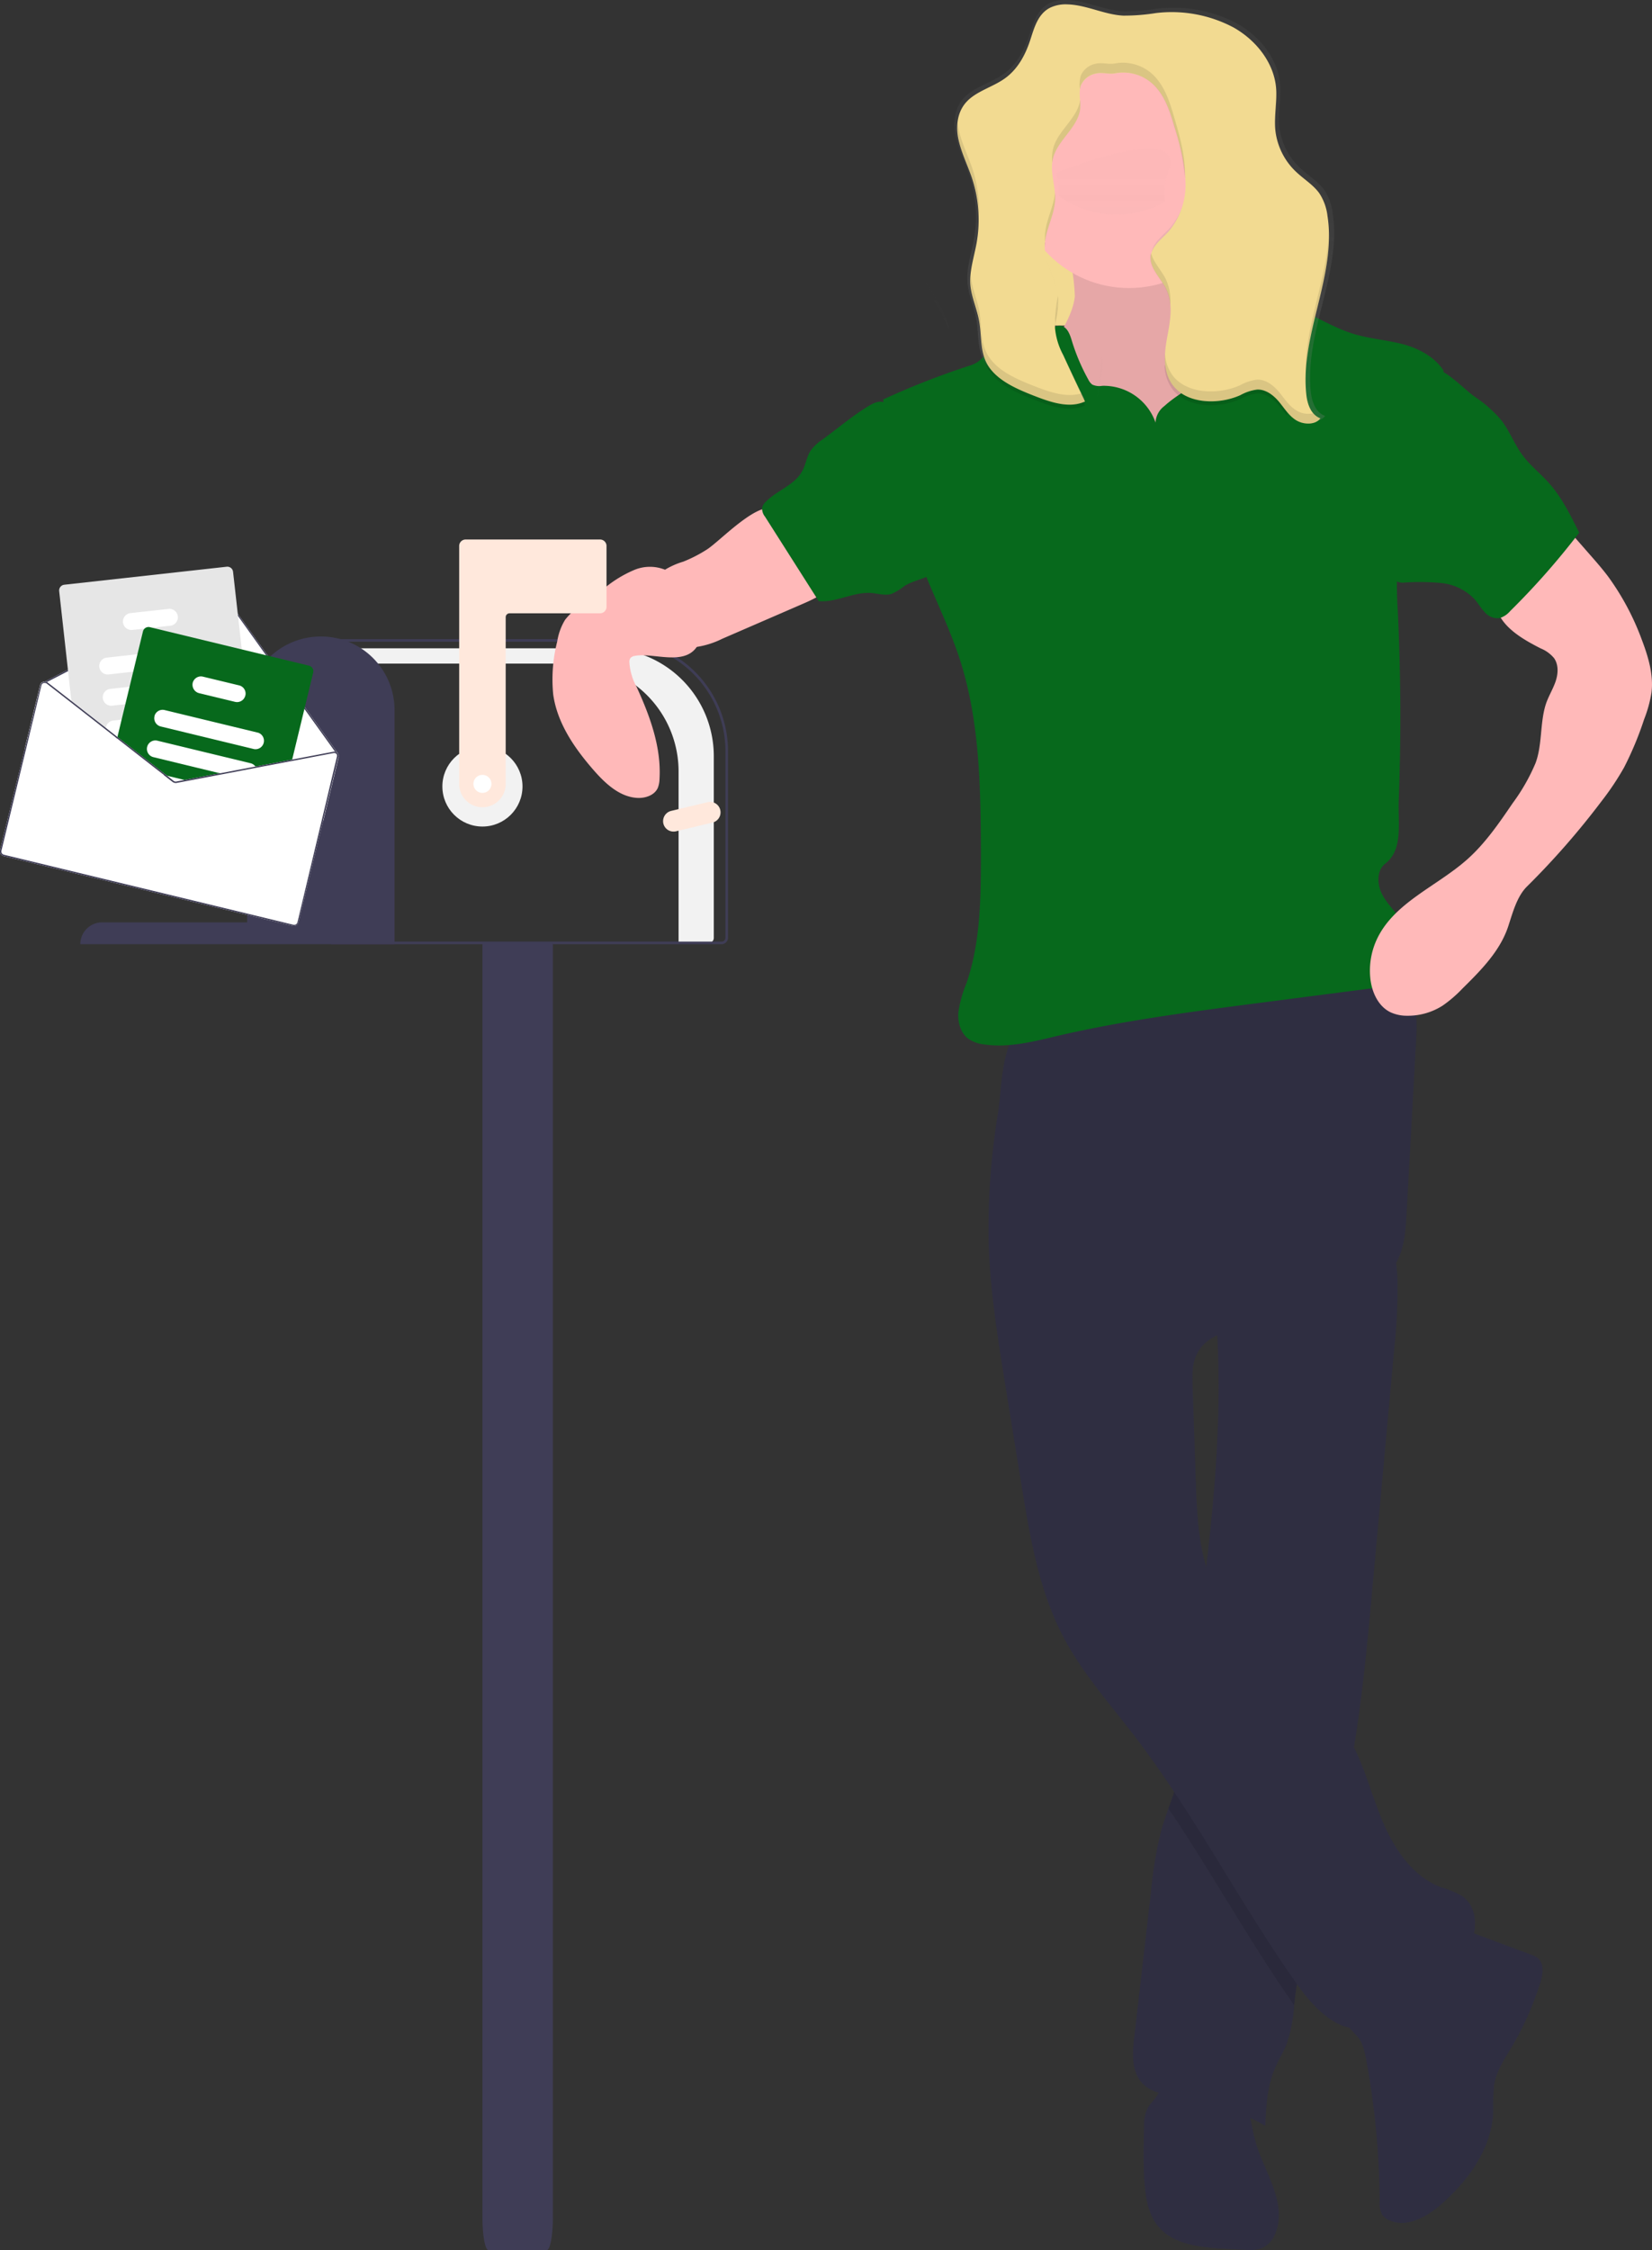 <svg id="aaafdec0-95c8-49a3-a8f8-64216c6da511" xmlns="http://www.w3.org/2000/svg" xmlns:xlink="http://www.w3.org/1999/xlink" viewBox="0 0 378.52 515.42"><rect x="0" y="0" width="378.52" height="515.42" fill="#333333" stroke="none"/><defs><style>.cls-1{fill:none;stroke:#3f3d56;stroke-miterlimit:10;}.cls-2,.cls-3{fill:#f2da91;}.cls-10,.cls-13,.cls-3,.cls-5{opacity:0.1;}.cls-13,.cls-3,.cls-5{isolation:isolate;}.cls-4{fill:#ffb9b9;}.cls-6{fill:#2f2e41;}.cls-7{fill:#07691c;}.cls-8{fill:#f2f2f2;}.cls-9{fill:#3f3d56;}.cls-11{fill:url(#linear-gradient);}.cls-12{fill:url(#linear-gradient-2);}.cls-13{fill:url(#linear-gradient-3);}.cls-14{fill:url(#linear-gradient-4);}.cls-15{fill:url(#linear-gradient-5);}.cls-16{fill:url(#linear-gradient-6);}.cls-17{fill:url(#linear-gradient-7);}.cls-18{fill:url(#linear-gradient-8);}.cls-19{fill:url(#linear-gradient-9);}.cls-20{fill:url(#linear-gradient-10);}.cls-21{fill:url(#linear-gradient-11);}.cls-22{fill:url(#linear-gradient-12);}.cls-23{fill:url(#linear-gradient-13);}.cls-24{fill:url(#linear-gradient-14);}.cls-25{fill:url(#linear-gradient-15);}.cls-26{fill:url(#linear-gradient-16);}.cls-27{fill:url(#linear-gradient-17);}.cls-28{fill:#ffe8dc;}.cls-29{fill:#fff;}.cls-30{fill:#e6e6e6;}</style><linearGradient id="linear-gradient" x1="276.27" y1="333.98" x2="276.27" y2="349.08" gradientTransform="matrix(1, 0, 0, -1, -21.14, 383.12)" gradientUnits="userSpaceOnUse"><stop offset="0" stop-color="gray" stop-opacity="0.25"/><stop offset="0.54" stop-color="gray" stop-opacity="0.12"/><stop offset="1" stop-color="gray" stop-opacity="0.1"/></linearGradient><linearGradient id="linear-gradient-2" x1="244.92" y1="311.13" x2="244.92" y2="322.86" xlink:href="#linear-gradient"/><linearGradient id="linear-gradient-3" x1="235.76" y1="307.64" x2="235.76" y2="319.01" xlink:href="#linear-gradient"/><linearGradient id="linear-gradient-4" x1="256.21" y1="290.09" x2="256.21" y2="328.74" xlink:href="#linear-gradient"/><linearGradient id="linear-gradient-5" x1="305.39" y1="288.5" x2="305.39" y2="329.79" xlink:href="#linear-gradient"/><linearGradient id="linear-gradient-6" x1="283.29" y1="286.63" x2="283.29" y2="383.12" xlink:href="#linear-gradient"/><linearGradient id="linear-gradient-7" x1="314.29" y1="357.13" x2="314.29" y2="363.35" xlink:href="#linear-gradient"/><linearGradient id="linear-gradient-8" x1="265.16" y1="346.7" x2="265.16" y2="361.21" xlink:href="#linear-gradient"/><linearGradient id="linear-gradient-9" x1="242.24" y1="334.67" x2="242.24" y2="355.81" xlink:href="#linear-gradient"/><linearGradient id="linear-gradient-10" x1="262.93" y1="309.97" x2="262.93" y2="316.1" xlink:href="#linear-gradient"/><linearGradient id="linear-gradient-11" x1="261.37" y1="328.54" x2="261.37" y2="339.79" xlink:href="#linear-gradient"/><linearGradient id="linear-gradient-12" x1="306.46" y1="286.65" x2="306.46" y2="302.86" xlink:href="#linear-gradient"/><linearGradient id="linear-gradient-13" x1="324.02" y1="297.79" x2="324.02" y2="330.91" xlink:href="#linear-gradient"/><linearGradient id="linear-gradient-14" x1="287.26" y1="313.92" x2="287.26" y2="325.92" xlink:href="#linear-gradient"/><linearGradient id="linear-gradient-15" x1="256.21" y1="290.98" x2="256.21" y2="320.63" xlink:href="#linear-gradient"/><linearGradient id="linear-gradient-16" x1="280.69" y1="343.13" x2="280.69" y2="369.72" xlink:href="#linear-gradient"/><linearGradient id="linear-gradient-17" x1="273.19" y1="292.1" x2="273.19" y2="301.2" xlink:href="#linear-gradient"/></defs><path class="cls-1" d="M170.08,219.53" transform="translate(0 0)"/><rect class="cls-2" x="235.07" y="39.84" width="51.08" height="34.73"/><rect class="cls-3" x="233.79" y="40.6" width="51.08" height="34.73"/><path class="cls-4" d="M246.28,67.89c-.6,5.36-4.69,9.67-6.2,14.84-2.28,7.78,1.66,16.14,7,22.2a49.14,49.14,0,0,0,34.23,16.25,14.65,14.65,0,0,0,5.66-.61,12.28,12.28,0,0,0,4.31-2.95c4.05-4.07,6.23-9.72,7.1-15.4s.53-11.47.19-17.21a9.53,9.53,0,0,0-.64-3.47,8.75,8.75,0,0,0-2.23-2.75,52.1,52.1,0,0,0-9.59-7,11,11,0,0,1-4-3.07,10.09,10.09,0,0,1-1.24-3.68l-1.06-5.4a10.58,10.58,0,0,0-1.56-4.38c-1.87-2.52-5.45-2.87-8.59-3l-11.5-.45c-3.58-.14-8.3-1.17-11.79-.47-3.26.66-2.18,3.67-1.59,6.4A46.73,46.73,0,0,1,246.28,67.89Z" transform="translate(0 0)"/><path class="cls-5" d="M246.28,67.89c-.6,5.36-4.69,9.67-6.2,14.84-2.28,7.78,1.66,16.14,7,22.2a49.14,49.14,0,0,0,34.23,16.25,14.65,14.65,0,0,0,5.66-.61,12.28,12.28,0,0,0,4.31-2.95c4.05-4.07,6.23-9.72,7.1-15.4s.53-11.47.19-17.21a9.53,9.53,0,0,0-.64-3.47,8.75,8.75,0,0,0-2.23-2.75,52.1,52.1,0,0,0-9.59-7,11,11,0,0,1-4-3.07,10.09,10.09,0,0,1-1.24-3.68l-1.06-5.4a10.58,10.58,0,0,0-1.56-4.38c-1.87-2.52-5.45-2.87-8.59-3l-11.5-.45c-3.58-.14-8.3-1.17-11.79-.47-3.26.66-2.18,3.67-1.59,6.4A46.73,46.73,0,0,1,246.28,67.89Z" transform="translate(0 0)"/><path class="cls-6" d="M319.46,308.9l-4.89,53.61c-1.27,14.06-2.57,28.18-5.08,42.06-.86,4.78-1.87,9.54-3.07,14.26-3.35,13.09-8.19,25.9-9.76,39.32-.05.39-.09.78-.13,1.18a34.66,34.66,0,0,1-1.67,8.73c-.78,2.05-2,3.91-2.83,5.94-1.69,4.05-1.91,8.53-2.12,12.92a55.8,55.8,0,0,0-19.17-6.56c-3.25-.48-6.88-.83-9.09-3.26-2.45-2.68-2.18-6.79-1.77-10.39l3.87-33.58a88.07,88.07,0,0,1,2.44-14.25c.45-1.56,1-3.09,1.53-4.62.75-2.11,1.5-4.22,2.07-6.38a76.41,76.41,0,0,0,1.71-10.63c1.33-11.26,2.93-22.5,4.32-33.75l.08-.59c2.1-17.06,3.7-34.2,3.23-51.38-.06-2.55-.17-5.09-.33-7.64-.23-3.7-.57-5.66,2.49-8,3.38-2.55,7.84-4.34,11.71-6,2.08-.91,25-9.05,25.55-7.26a44.59,44.59,0,0,1,1.68,11.71A128.52,128.52,0,0,1,319.46,308.9Z" transform="translate(0 0)"/><path class="cls-5" d="M309.49,404.57c-.86,4.78-1.87,9.54-3.07,14.26-3.35,13.09-8.19,25.9-9.76,39.32-.05.39-.09.78-.13,1.18-10.23-14.6-18.84-30.31-28.81-45.07.75-2.11,1.5-4.22,2.07-6.38a76.41,76.41,0,0,0,1.71-10.63c1.33-11.26,2.93-22.5,4.33-33.75l.07-.59a34.86,34.86,0,0,0,2.49,6.92c6.7,13.62,22.63,20.5,30.41,33.53C309,403.76,309.27,404.17,309.49,404.57Z" transform="translate(0 0)"/><path class="cls-6" d="M226.53,284.84c.34,10.92,2.09,21.74,3.83,32.53l3.6,22.25c2,12.18,4,24.61,9.78,35.52,4.32,8.16,10.53,15.12,16.15,22.44,13.81,18,24.19,38.39,37.29,56.92,3.81,5.38,9.25,11.2,15.75,10.08,4.27-.74,7.36-4.29,10.72-7,4-3.23,8.71-5.59,11.82-9.63s3.72-10.77-.49-13.65a22.23,22.23,0,0,0-4.82-2c-6.54-2.48-10.76-8.86-13.45-15.31s-4.32-13.38-7.91-19.38c-7.78-13-23.71-19.91-30.41-33.54-3.75-7.62-4.11-16.42-4.4-24.91l-.73-21.67c-.08-2.37-.14-4.83.82-7,2.56-5.76,10.3-6.3,16.57-7A56.55,56.55,0,0,0,311,297c3.61-2,7.14-4.43,9.07-8.05,1.76-3.3,2-7.18,2.21-10.92l2.17-39.25c.19-3.38.36-6.87-.83-10-3-7.95-13-10.55-21.51-10.17-15.79.71-30.37,7.5-45.26,12.09a114.1,114.1,0,0,1-11.22,2.92c-3.34.67-7.38.39-10.57,1.47-5.66,1.91-5.52,14.3-6.32,19.44A163.69,163.69,0,0,0,226.53,284.84Z" transform="translate(0 0)"/><path class="cls-6" d="M310.79,466.23c1.39,1.4,1.84,3.46,2.21,5.4a184.77,184.77,0,0,1,3.12,32.69,5.37,5.37,0,0,0,.59,3,3.72,3.72,0,0,0,1.54,1.23c4,1.92,8.69-.75,12.05-3.69,6.21-5.45,11.47-12.76,11.83-21a48.33,48.33,0,0,1,.22-6.37c.55-3.11,2.36-5.82,4-8.54a72.22,72.22,0,0,0,6.55-14.67c.61-1.93,1-4.35-.49-5.69a5.47,5.47,0,0,0-1.79-.93l-18.18-6.75c-1.58-.59-5.5,9.48-6.12,10.58-1.52,2.7-3,4.22-6.09,4.85s-6.83-.28-9.73,1.27C305.54,460.21,308,463.42,310.79,466.23Z" transform="translate(0 0)"/><path class="cls-6" d="M282.74,472.44a5.65,5.65,0,0,0-1.39-1.76,6.3,6.3,0,0,0-2.79-.94c-3.46-.59-7.56-1-9.95,1.59s-1.85,6.34-3.73,9.05c-.59.86-1.39,1.56-1.91,2.47a9.39,9.39,0,0,0-.83,4.43c-.1,4.19-.2,8.4.09,12.58.25,3.51.84,7.19,3,9.94,3.52,4.41,9.87,5,15.51,5.33l4.56.23a9,9,0,0,0,3.75-.34,6.15,6.15,0,0,0,3.22-3.55c2.38-5.91-1.38-12.27-3.7-18.2C285.93,486.45,286.41,478.88,282.74,472.44Z" transform="translate(0 0)"/><circle class="cls-4" cx="258.69" cy="40.05" r="25.93"/><path class="cls-7" d="M264.77,96.8a12.58,12.58,0,0,0-12.23-8.42,3.81,3.81,0,0,1-2.26-.28,3.14,3.14,0,0,1-.92-1.16A45.63,45.63,0,0,1,245.57,78c-.41-1.37-1-3-2.36-3.35a3.2,3.2,0,0,0-3,1.31A26.85,26.85,0,0,1,238,78.68c-3.26,2.91-9,.25-12.5,2.93-.57.44-1,1-1.63,1.39a7.28,7.28,0,0,1-1.9.82,181.48,181.48,0,0,0-19.63,7.69c2.3,13.86,4.66,28,10.06,41,2.57,6.18,5.48,12.23,7.54,18.59,4.55,14.11,4.75,29.2,4.81,44,0,10.14,0,20.5-3.3,30.1a28.13,28.13,0,0,0-1.85,6.61c-.2,2.29.46,4.81,2.32,6.17a8,8,0,0,0,3.58,1.26c5.68.83,11.42-.68,17-2,15-3.48,30.31-5.46,45.59-7.45l25.6-3.32a14.94,14.94,0,0,0,5.29-1.37c4.69-2.57,5.13-9.61,2.22-14.09-1.39-2.15-3.36-3.91-4.53-6.19s-1.27-5.46.75-7c4.1-3.21,2.88-9.16,3.07-14.37q.82-21.82-.22-43.67a85.55,85.55,0,0,1-.14-9.06A80,80,0,0,1,323,115.57l7.78-30.63c-2-3.21-5.93-5.25-9.61-6.17s-7.53-1.2-11.16-2.33c-7.43-2.3-14.05-8.15-21.82-7.6a4,4,0,0,0-1.69.41c-1.75,1-1.47,3.52-1.59,5.53-.24,4.44-3.51,8.16-7.13,10.77s-7.73,4.5-11,7.47A5,5,0,0,0,264.77,96.8Z" transform="translate(0 0)"/><path class="cls-4" d="M162,125.85a31.64,31.64,0,0,1-5.46,2.81,17.9,17.9,0,0,0-5.22,2.53,8.23,8.23,0,0,0-1.82,2.25,10,10,0,0,0,9.21,14.87,20,20,0,0,0,6.8-2l18.29-7.93c3.1-1.34,6.44-2.91,7.91-5.95a1.41,1.41,0,0,0,.18-.94,1.54,1.54,0,0,0-.76-.79,40.9,40.9,0,0,1-10.65-10c-.75-1-1.66-3.42-2.72-4C173.9,114.36,165.12,123.84,162,125.85Z" transform="translate(0 0)"/><path class="cls-8" d="M138.84,148.5a24.71,24.71,0,0,1,24.71,24.71v41.62A1.16,1.16,0,0,1,162.4,216h-6.92V176.67h0A24.71,24.71,0,0,0,130.77,152H75.59V148.5Z" transform="translate(0 0)"/><path class="cls-9" d="M165.33,216.28H75.88V146.39h65.26a25.7,25.7,0,0,1,25.67,25.67V214.8A1.48,1.48,0,0,1,165.33,216.28Zm-88.85-.59h88.85a.89.89,0,0,0,.89-.89V172.06A25.11,25.11,0,0,0,141.14,147H76.48Z" transform="translate(0 0)"/><path class="cls-4" d="M357.55,119.35l6.74,7.7c1.45,1.65,2.9,3.31,4.21,5.06a59.27,59.27,0,0,1,7.73,14.55c1.46,3.85,2.68,8,2.17,12a29.38,29.38,0,0,1-1.69,6.12,75.86,75.86,0,0,1-4.58,11,62.62,62.62,0,0,1-5.16,7.73,180.41,180.41,0,0,1-17.09,19.55c-2.31,2.28-3.27,6-4.28,9.06-1.85,5.69-6.25,10.12-10.51,14.32a29.3,29.3,0,0,1-4.51,3.89,14.77,14.77,0,0,1-8.22,2.34,8.9,8.9,0,0,1-3.7-.77c-2.92-1.38-4.4-4.75-4.7-8a17,17,0,0,1,1.42-8.53c3.87-8.57,13.8-12.28,20.83-18.54,4.11-3.66,7.26-8.27,10.37-12.83a44.49,44.49,0,0,0,5.25-9.19c1.57-4.19,1-9.14,2.33-13.4.57-1.8,1.6-3.42,2.23-5.2s.78-3.9-.31-5.45a7.8,7.8,0,0,0-3.06-2.23c-4.48-2.28-9.51-5.21-10.37-10.17a10.91,10.91,0,0,1,2-7.76,32.45,32.45,0,0,1,5.66-5.93C352.28,123,355.58,121.08,357.55,119.35Z" transform="translate(0 0)"/><path class="cls-4" d="M157.69,136.6c-1.19-2.4-2.68-4.86-5.08-6a9.31,9.31,0,0,0-7.39,0,27.46,27.46,0,0,0-6.48,3.92l-5.81,4.28a14.19,14.19,0,0,0-3.46,3.19,13.48,13.48,0,0,0-1.79,4.93,35.24,35.24,0,0,0-.92,12.19c.93,6.56,4.88,12.28,9.23,17.27,2.72,3.12,6.07,6.26,10.2,6.4,1.79.05,3.77-.65,4.52-2.27a5.87,5.87,0,0,0,.4-2c.45-7.31-2.17-14.45-5.22-21.11a13.47,13.47,0,0,1-1.68-5.67,1.51,1.51,0,0,1,.25-1,1.62,1.62,0,0,1,1-.49c4.17-.82,11.36,2.42,14.29-2.21C161.64,145,159,139.33,157.69,136.6Z" transform="translate(0 0)"/><path class="cls-7" d="M188.52,100.63a10.53,10.53,0,0,0-2.72,2.52c-1,1.44-1.14,3.25-2,4.77-1.75,3.25-5.83,4.41-8.38,7.07a2.64,2.64,0,0,0-.81,1.38,3.07,3.07,0,0,0,.69,2l12.29,19.33c4.1.36,8-2.2,12.12-1.86,1.53.13,3.09.65,4.56.2a12.93,12.93,0,0,0,2.93-1.79c2.44-1.54,5.7-1.72,7.75-3.76s2.22-5,2.19-7.79a31.4,31.4,0,0,0-.73-7.17c-1.81-7.42-7.48-13.12-11-19.69-1.73-3.2-2.68-5.07-6.34-2.87S192,98.09,188.52,100.63Z" transform="translate(0 0)"/><path class="cls-7" d="M337.86,90.85A28.79,28.79,0,0,1,344,96.27c1.88,2.41,2.94,5.37,4.74,7.84s4.12,4.25,6.1,6.46c3,3.34,5,7.42,7,11.45A171.64,171.64,0,0,1,346,140a5.12,5.12,0,0,1-2.42,1.59,3.87,3.87,0,0,1-3.41-1.39c-.89-.93-1.52-2.07-2.36-3a12.19,12.19,0,0,0-7.52-3.64,51.57,51.57,0,0,0-8.52-.11,3.37,3.37,0,0,1-1.82-.31,3,3,0,0,1-1-1.14c-3.33-5.66-2.26-12.78-1.08-19.24l2.69-14.84a33.23,33.23,0,0,1,2.25-8.24c1-2.18,3.3-5.88,6.11-5.23S335.48,89.14,337.86,90.85Z" transform="translate(0 0)"/><g class="cls-10"><path class="cls-11" d="M267.65,39.55a12.58,12.58,0,0,0-.69,6.67,22.71,22.71,0,0,1-24.47-1.4,24.51,24.51,0,0,0-.42-5.27S272.57,27.15,267.65,39.55Z" transform="translate(0 0)"/></g><g class="cls-10"><path class="cls-12" d="M222.24,60.26s-1.58,9.24,2.17,11.48S222.24,60.26,222.24,60.26Z" transform="translate(0 0)"/></g><path class="cls-13" d="M211.73,64.11s5.26,7.48,5.77,11.37" transform="translate(0 0)"/><g class="cls-10"><path class="cls-14" d="M243.33,81.62q2.52,5.35,5.16,10.68a8.21,8.21,0,0,1-1.82.58c-3.12.59-6.61-.56-9.66-1.72-4.58-1.74-9.54-3.8-11.61-7.8-1.53-3-1.13-6.37-1.72-9.57-.49-2.77-1.77-5.41-2-8.21-.27-3.17.79-6.28,1.4-9.41.78-.3,1.54-.6,2.22-.9,3.35-1.41,10.88-.8,13.92-.47a9.82,9.82,0,0,0-.17,2,9.38,9.38,0,0,0,.27,2.11c.75,3.4,2.88,6.63,2.89,10.13,0,2.16-.81,4.29-.75,6.46A15.93,15.93,0,0,0,243.33,81.62Z" transform="translate(0 0)"/></g><g class="cls-10"><path class="cls-15" d="M299,80.87c-.85,2.55-2.89,11.82-2.89,11.82s-.19.8-.39,1.93c-.37-.44-.73-.89-1.09-1.34-.24-.3-.5-.6-.72-.89a9.24,9.24,0,0,0-2.65-2.23,5,5,0,0,0-2.49-.63,11.14,11.14,0,0,0-4,1.29c-5.13,2.26-12.26,2-15.64-2.06a9.33,9.33,0,0,1-2-5.61c5-12,2.19-29.81,2.19-29.81S285.14,59,295.3,64.71,299.86,78.32,299,80.87Z" transform="translate(0 0)"/></g><path class="cls-16" d="M247.49,18.61c-.63,1.72,0,3.57-.18,5.39-.45,4.24-5.26,7.19-6.35,11.34-.84,3.17.64,6.47.5,9.72-.19,3.67-2.49,7.11-2.43,10.79.06,4.21,3.15,8,3.17,12.24,0,2.17-.82,4.3-.75,6.47a16,16,0,0,0,1.91,6.16q2.52,5.36,5.16,10.68C245,93,240.7,91.65,237,90.26c-4.58-1.74-9.54-3.79-11.61-7.8-1.52-2.95-1.12-6.37-1.71-9.57-.5-2.76-1.78-5.41-2-8.21-.28-3.25.84-6.44,1.44-9.66A30.29,30.29,0,0,0,222,39.72c-1-2.87-2.41-5.64-3-8.59s-.35-6.26,1.76-8.6c2.3-2.55,6.19-3.47,9.08-5.5,3.07-2.16,4.82-5.46,5.94-8.79.94-2.82,1.79-6.1,4.72-7.52A8.57,8.57,0,0,1,244.31,0c4.47.09,8.63,2.35,13.12,2.6A49.25,49.25,0,0,0,265.08,2a31.32,31.32,0,0,1,18.3,3.34c5.37,3,9.32,8.1,9.89,13.68.34,3.35-.5,6.74-.14,10.08a15.37,15.37,0,0,0,5,9.59c1.77,1.63,3.95,2.94,5.32,4.85a12,12,0,0,1,1.88,5.14c2.19,13.69-6.41,27.25-5,41,.23,2.2,1,4.72,3.3,5.6-1.14,1.57-3.9,1.49-5.63.45s-2.78-2.76-4-4.24-3.05-2.89-5.15-2.84a10.78,10.78,0,0,0-4,1.3c-5.13,2.23-12.26,2-15.64-2.07-2.55-3.09-2.21-7.31-1.53-11.08s1.55-7.8-.19-11.31c-1.3-2.62-4-5-3.58-7.8.35-2.17,2.48-3.69,4.05-5.39a16.48,16.48,0,0,0,4-11.76c-.11-4.16-1.3-8.26-2.48-12.3-1-3.28-2-6.67-4.44-9.29a10.39,10.39,0,0,0-9.6-3.1c-1.49.24-2.9-.34-4.47.05A4.77,4.77,0,0,0,247.49,18.61Z" transform="translate(0 0)"/><g class="cls-10"><path class="cls-17" d="M293,26c.09-2.07.34-4.15.24-6.22C293.18,21.84,292.92,23.92,293,26Z" transform="translate(0 0)"/><path class="cls-18" d="M240.76,36.42a8.19,8.19,0,0,1,.2-1.08c1.09-4.15,5.9-7.1,6.35-11.34a12.15,12.15,0,0,0,0-2.09C246.73,26.07,242,29,241,33.08A9.64,9.64,0,0,0,240.76,36.42Z" transform="translate(0 0)"/><path class="cls-19" d="M223.58,48.45a30.3,30.3,0,0,0-1.64-11c-1-2.87-2.41-5.63-3-8.59a13.84,13.84,0,0,1-.24-1.57,12.6,12.6,0,0,0,.24,3.82c.63,2.95,2.06,5.72,3,8.59A30.08,30.08,0,0,1,223.58,48.45Z" transform="translate(0 0)"/><path class="cls-20" d="M241.49,73.16a43.58,43.58,0,0,0,.68-5.06A9.45,9.45,0,0,0,242.1,67a38.29,38.29,0,0,0-.68,5.29C241.45,72.59,241.45,72.87,241.49,73.16Z" transform="translate(0 0)"/><path class="cls-21" d="M239.08,54.59c.38-3.21,2.18-6.28,2.35-9.53a12.53,12.53,0,0,0,0-1.73C241,46.82,239,50.1,239,53.61A7.93,7.93,0,0,0,239.08,54.59Z" transform="translate(0 0)"/><path class="cls-22" d="M301.9,94.1a5.48,5.48,0,0,1-4-.63c-1.73-1.06-2.78-2.76-4-4.25s-3.05-2.88-5.15-2.83a11,11,0,0,0-4,1.29c-5.14,2.23-12.27,2-15.65-2.06a9.29,9.29,0,0,1-2-5.36c-.17,2.73.2,5.45,2,7.6,3.38,4.09,10.51,4.31,15.65,2.06a10.91,10.91,0,0,1,4-1.3c2.1-.05,3.89,1.34,5.15,2.84s2.31,3.19,4,4.24,4.47,1.14,5.63-.44A4.37,4.37,0,0,1,301.9,94.1Z" transform="translate(0 0)"/><path class="cls-23" d="M300.15,85.33c.37-11.09,5.83-22.08,5.47-33.12C305.24,63.24,299.78,74.23,300.15,85.33Z" transform="translate(0 0)"/><path class="cls-24" d="M268.4,69.2a11.32,11.32,0,0,0-1-6c-1-2-2.92-3.94-3.48-6a4,4,0,0,0-.11.47c-.46,2.83,2.28,5.18,3.59,7.81A9.89,9.89,0,0,1,268.4,69.2Z" transform="translate(0 0)"/><path class="cls-25" d="M237,88c-4.58-1.73-9.54-3.79-11.61-7.79-1.52-3-1.13-6.37-1.72-9.58-.49-2.74-1.75-5.36-2-8.15a13.35,13.35,0,0,0,0,2.19c.24,2.8,1.5,5.45,2,8.21.59,3.2.2,6.62,1.72,9.57,2.07,4,7,6.06,11.61,7.8,3.66,1.39,8,2.77,11.48,1.14l-.93-1.9C244.22,90.54,240.36,89.28,237,88Z" transform="translate(0 0)"/><path class="cls-26" d="M264.94,18.93c2.44,2.62,3.48,6,4.44,9.29A50.73,50.73,0,0,1,271.87,40q0-.85,0-1.71c-.1-4.17-1.3-8.26-2.49-12.3-1-3.28-2-6.67-4.44-9.29a10.38,10.38,0,0,0-9.59-3.1c-1.49.24-2.9-.34-4.47.05a4.74,4.74,0,0,0-3.4,2.72,7.35,7.35,0,0,0-.23,3.16,4.57,4.57,0,0,1,.23-.9,4.74,4.74,0,0,1,3.4-2.72c1.55-.39,3,.19,4.47-.05A10.39,10.39,0,0,1,264.94,18.93Z" transform="translate(0 0)"/></g><g class="cls-10"><path class="cls-27" d="M252.38,81.92s-.65,6.73-1,8.83S253.56,82.54,252.38,81.92Z" transform="translate(0 0)"/></g><path class="cls-5" d="M223,61s-1.54,9.19,2.13,11.42S223,61,223,61Z" transform="translate(0 0)"/><path class="cls-5" d="M243.61,82.25q2.46,5.35,5,10.63a7.26,7.26,0,0,1-1.78.57c-3.05.59-6.46-.55-9.44-1.71C233,90,228.1,88,226.08,84c-1.49-2.94-1.1-6.34-1.68-9.53-.5-2.75-1.74-5.38-2-8.16-.26-3.16.77-6.26,1.36-9.38.77-.3,1.49-.6,2.18-.9,3.27-1.41,10.64-.79,13.59-.47a9.72,9.72,0,0,0-.17,1.94,9.89,9.89,0,0,0,.26,2.1c.74,3.39,2.82,6.6,2.83,10.08,0,2.15-.8,4.27-.74,6.43A16.41,16.41,0,0,0,243.61,82.25Z" transform="translate(0 0)"/><path class="cls-5" d="M298.05,81.51c-.83,2.53-2.82,11.76-2.82,11.76s-.19.79-.38,1.92c-.37-.45-.72-.89-1.07-1.34-.23-.3-.47-.6-.71-.89a9.08,9.08,0,0,0-2.59-2.21,5,5,0,0,0-2.44-.62,10.64,10.64,0,0,0-3.89,1.29c-5,2.23-12,2-15.3-2a9.39,9.39,0,0,1-2-5.59c4.84-11.91,2.15-29.66,2.15-29.66s15.41,5.66,25.35,11.32S298.88,79,298.05,81.51Z" transform="translate(0 0)"/><path class="cls-2" d="M247.67,19.56c-.61,1.71,0,3.57-.17,5.36-.44,4.21-5.15,7.14-6.21,11.28-.82,3.16.62,6.44.46,9.68-.19,3.65-2.42,7.07-2.37,10.72.06,4.18,3.08,8,3.09,12.17,0,2.16-.8,4.28-.73,6.44a16.11,16.11,0,0,0,1.87,6.12q2.46,5.37,5,10.63c-3.48,1.62-7.64.25-11.23-1.13-4.47-1.73-9.33-3.78-11.35-7.76-1.49-2.94-1.09-6.34-1.68-9.52-.49-2.75-1.73-5.39-2-8.17-.27-3.23.82-6.41,1.4-9.61a30.53,30.53,0,0,0-1.12-15.22c-1-2.86-2.35-5.61-3-8.55s-.35-6.21,1.72-8.55c2.24-2.54,6.06-3.46,8.88-5.48,3-2.14,4.72-5.43,5.81-8.74.92-2.81,1.75-6.07,4.61-7.48A8.24,8.24,0,0,1,244.5,1c4.4.1,8.45,2.34,12.84,2.58A45.68,45.68,0,0,0,264.79,3a30.26,30.26,0,0,1,17.9,3.32c5.26,3,9.12,8.07,9.68,13.62.33,3.33-.5,6.7-.14,10a15.41,15.41,0,0,0,4.89,9.56c1.73,1.61,3.87,2.92,5.2,4.81a12,12,0,0,1,1.84,5.12c2.14,13.62-6.27,27.13-4.86,40.82.22,2.2,1,4.7,3.22,5.58-1.12,1.55-3.82,1.48-5.51.45s-2.71-2.75-3.94-4.23-3-2.87-5-2.82a10.7,10.7,0,0,0-3.89,1.29c-5,2.23-12,2-15.29-2.05-2.49-3.08-2.17-7.27-1.49-11s1.52-7.76-.18-11.25c-1.28-2.61-4-4.95-3.51-7.76.34-2.16,2.43-3.68,4-5.36a16.64,16.64,0,0,0,3.91-11.69c-.1-4.16-1.28-8.23-2.45-12.25-1-3.26-2-6.64-4.34-9.24a10.08,10.08,0,0,0-9.38-3.09c-1.46.24-2.84-.33-4.36.05A4.7,4.7,0,0,0,247.67,19.56Z" transform="translate(0 0)"/><g class="cls-10"><path d="M292.2,26.91c.09-2.07.34-4.14.23-6.2C292.35,22.78,292.09,24.85,292.2,26.91Z" transform="translate(0 0)"/><path d="M241.09,37.29a6.43,6.43,0,0,1,.2-1.08c1.06-4.13,5.77-7.07,6.21-11.29a14.44,14.44,0,0,0,0-2.08C247,27,242.36,29.9,241.31,34A9.77,9.77,0,0,0,241.09,37.29Z" transform="translate(0 0)"/><path d="M224.29,49.25a30.59,30.59,0,0,0-1.59-10.92c-1-2.86-2.36-5.61-3-8.55a13.84,13.84,0,0,1-.24-1.57,12.86,12.86,0,0,0,.24,3.81c.61,2.93,2,5.69,3,8.54A30.91,30.91,0,0,1,224.29,49.25Z" transform="translate(0 0)"/><path d="M241.81,73.82a45,45,0,0,0,.66-5,7.55,7.55,0,0,0-.07-1.06,37.62,37.62,0,0,0-.66,5.26A7.53,7.53,0,0,0,241.81,73.82Z" transform="translate(0 0)"/><path d="M239.46,55.36c.37-3.19,2.13-6.25,2.29-9.48a11,11,0,0,0,0-1.72c-.35,3.47-2.37,6.74-2.32,10.23A7.91,7.91,0,0,0,239.46,55.36Z" transform="translate(0 0)"/><path d="M300.89,94.67A5.22,5.22,0,0,1,297,94c-1.7-1.05-2.72-2.75-3.95-4.22s-3-2.88-5-2.82a10.44,10.44,0,0,0-3.89,1.28c-5,2.24-12,2-15.3-2a9.24,9.24,0,0,1-1.93-5.33c-.17,2.71.19,5.41,1.93,7.57,3.3,4.08,10.28,4.29,15.3,2A10.4,10.4,0,0,1,288,89.23c2,0,3.79,1.34,5,2.82s2.25,3.18,3.95,4.23,4.39,1.12,5.51-.45A4,4,0,0,1,300.89,94.67Z" transform="translate(0 0)"/><path d="M299.17,85.94c.35-11,5.7-22,5.32-32.94C304.14,64,298.8,74.9,299.17,85.94Z" transform="translate(0 0)"/><path d="M268.13,69.89a11.58,11.58,0,0,0-1-5.93c-1-2-2.86-3.92-3.4-6,0,.16-.08.31-.11.45-.45,2.81,2.23,5.15,3.51,7.76A10.14,10.14,0,0,1,268.13,69.89Z" transform="translate(0 0)"/><path d="M237.42,88.61c-4.47-1.72-9.33-3.77-11.35-7.75-1.49-2.94-1.09-6.34-1.68-9.52-.49-2.74-1.71-5.36-1.95-8.12a13.22,13.22,0,0,0,0,2.18c.23,2.78,1.49,5.42,2,8.17.59,3.19.2,6.58,1.68,9.52,2,4,6.88,6,11.35,7.76,3.59,1.38,7.77,2.75,11.23,1.14-.3-.63-.6-1.26-.91-1.89C244.48,91.13,240.7,89.88,237.42,88.61Z" transform="translate(0 0)"/><path d="M264.74,19.88c2.38,2.61,3.39,6,4.34,9.25a50.43,50.43,0,0,1,2.42,11.7c0-.56,0-1.13,0-1.69-.1-4.16-1.28-8.23-2.45-12.25-.95-3.26-2-6.64-4.34-9.24a10.08,10.08,0,0,0-9.38-3.09c-1.46.24-2.84-.33-4.36.06a4.68,4.68,0,0,0-3.33,2.7,7.53,7.53,0,0,0-.21,3.13,4.6,4.6,0,0,1,.21-.89A4.69,4.69,0,0,1,251,16.85c1.52-.39,2.9.18,4.36-.05A10,10,0,0,1,264.74,19.88Z" transform="translate(0 0)"/></g><circle class="cls-8" cx="110.54" cy="180.15" r="9.18"/><path class="cls-9" d="M125.28,515.42H111.93c-.77,0-1.39-3.31-1.39-7.4V215.84h16.14V508C126.68,512.11,126.05,515.42,125.28,515.42Z" transform="translate(0 0)"/><path class="cls-28" d="M105.21,179.56v-54.5a1.48,1.48,0,0,1,1.48-1.48h30.8a1.48,1.48,0,0,1,1.48,1.48V139a1.49,1.49,0,0,1-1.48,1.49H116.76a.88.88,0,0,0-.89.88v38.21a5.33,5.33,0,1,1-10.66,0Z" transform="translate(0 0)"/><path class="cls-9" d="M90.4,162.61v53.67h-72a5,5,0,0,1,5-5H56.63V162.61A16.84,16.84,0,0,1,73.52,145.8h0A16.84,16.84,0,0,1,90.4,162.61Z" transform="translate(0 0)"/><path class="cls-29" d="M77.44,172.7a.19.19,0,0,0,0-.13l-7.18-10L51.19,136a1.1,1.1,0,0,0-1.38-.33L10.28,156.13a.86.86,0,0,0-.39.06,1.07,1.07,0,0,0-.7.76l-3.5,14.44L74.07,188l3.5-14.44A1.09,1.09,0,0,0,77.44,172.7Z" transform="translate(0 0)"/><path class="cls-9" d="M77.42,172.57l-7.18-10L51.19,136a1.1,1.1,0,0,0-1.38-.33L10.28,156.13l0,0h0a.16.16,0,0,0-.06.21.13.13,0,0,0,.08.07h.13l.35-.19L50,135.94a.76.76,0,0,1,1,.23L70,162.73l6.79,9.47.37.52,0,0a.16.16,0,0,0,.08.06.14.14,0,0,0,.13,0,.11.11,0,0,0,.06-.09A.19.19,0,0,0,77.42,172.57Z" transform="translate(0 0)"/><path class="cls-30" d="M58.07,172.72l-.13-1.19-.45-4.1-1-8.82-1.09-9.85-2-17.78A1.32,1.32,0,0,0,52,129.81l-37.27,4.13a1.33,1.33,0,0,0-1.17,1.46l2.8,25.2,0,.43,7.86,6.14,2.2,1.72.36.28,9.35,7.3.44-.05,7.49-.83,11.29-1.25,1.53-.17A1.31,1.31,0,0,0,58.07,172.72Z" transform="translate(0 0)"/><path class="cls-29" d="M48.37,149.94a1.93,1.93,0,0,0-2.13-1.72l-14.75,1.64-7.13.79h0a1.94,1.94,0,0,0,.43,3.85l5.73-.64,16.14-1.79A1.92,1.92,0,0,0,48.37,149.94Z" transform="translate(0 0)"/><path class="cls-29" d="M47.58,159.22a1.94,1.94,0,0,0-.55-3.83l-2.5.27-14.85,1.65-4.52.5h0a1.94,1.94,0,0,0,.42,3.85l3.13-.35,18.75-2.07.12,0Z" transform="translate(0 0)"/><path class="cls-29" d="M49.7,165.55a1.9,1.9,0,0,0,.27-1.21,1.94,1.94,0,0,0-2.14-1.72l-7,.78-5.43.6-7.54.84-1.9.21a1.93,1.93,0,0,0-1.71,1.72,1.34,1.34,0,0,0,0,.4l2.2,1.72.44,0h0l13.69-1.51,7.68-.85a1.93,1.93,0,0,0,1.44-.93Z" transform="translate(0 0)"/><path class="cls-29" d="M38.91,143.34h0a1.94,1.94,0,1,0-.42-3.85l-8.47.94h0a1.94,1.94,0,1,0,.42,3.85l2.68-.29,1.78-.2,4-.45Z" transform="translate(0 0)"/><path class="cls-7" d="M70.79,152.48l-36.45-8.82a1.32,1.32,0,0,0-1.59,1l-5.94,24.54,9.35,7.3,1.31,1,2.08,1.62a1.1,1.1,0,0,0,.87.21l2.6-.49,8.11-1.54,7.56-1.44,8.18-1.56,4.89-20.23A1.31,1.31,0,0,0,70.79,152.48Z" transform="translate(0 0)"/><path class="cls-29" d="M59.11,167.83l-21.39-5.18A1.93,1.93,0,0,0,35.4,164a.24.24,0,0,0,0,.08,1.94,1.94,0,0,0,1.43,2.33l21.38,5.18a1.94,1.94,0,0,0,.92-3.76Z" transform="translate(0 0)"/><path class="cls-29" d="M58.52,175.57a1.94,1.94,0,0,0-1.11-.74L36,169.65a1.94,1.94,0,0,0-.91,3.77l16,3.88,7.56-1.44A2.75,2.75,0,0,0,58.52,175.57Z" transform="translate(0 0)"/><path class="cls-29" d="M37.47,177.5l2.08,1.62a1.1,1.1,0,0,0,.87.21l2.6-.49Z" transform="translate(0 0)"/><path class="cls-29" d="M56.22,159.32A1.93,1.93,0,0,0,54.8,157l-8.29-2a1.93,1.93,0,0,0-2,.69,2,2,0,0,0-.36.74,2,2,0,0,0,1.43,2.34l8.28,2a1.94,1.94,0,0,0,2.34-1.42Z" transform="translate(0 0)"/><path class="cls-29" d="M50.4,177.12l-8.12,1.54-1.91.37a.83.83,0,0,1-.63-.15l-1.54-1.21-.73-.17,2.08,1.62a1.1,1.1,0,0,0,.87.21l2.6-.49,8.11-1.54Zm-23.95-8.23.36.28.08-.33Zm24,8.23-8.12,1.54-1.91.37a.83.83,0,0,1-.63-.15l-1.54-1.21-.73-.17,2.08,1.62a1.1,1.1,0,0,0,.87.21l2.6-.49,8.11-1.54Zm0,0-8.12,1.54-1.91.37a.83.83,0,0,1-.63-.15l-1.54-1.21-.73-.17,2.08,1.62a1.1,1.1,0,0,0,.87.21l2.6-.49,8.11-1.54Zm27.17-3.61a1.09,1.09,0,0,0-.13-.81.94.94,0,0,0-.14-.19,1.07,1.07,0,0,0-.53-.31,1,1,0,0,0-.46,0l-17.79,3.38-8.12,1.55-8.12,1.54-1.91.37a.83.83,0,0,1-.63-.15l-1.54-1.21-1.6-1.25-9.71-7.58h0l-2.64-2.07-7.9-6.17-5.44-4.24a1.88,1.88,0,0,0-.18-.12,1,1,0,0,0-.45-.11.86.86,0,0,0-.39.06,1.07,1.07,0,0,0-.7.76L0,194.78a1.09,1.09,0,0,0,.8,1.31l66.27,16a1.09,1.09,0,0,0,1.31-.8l9.16-37.82ZM50.4,177.12l-8.12,1.54-1.91.37a.83.83,0,0,1-.63-.15l-1.54-1.21-.73-.17,2.08,1.62a1.1,1.1,0,0,0,.87.21l2.6-.49,8.11-1.54Zm0,0-8.12,1.54-1.91.37a.83.83,0,0,1-.63-.15l-1.54-1.21-.73-.17,2.08,1.62a1.1,1.1,0,0,0,.87.21l2.6-.49,8.11-1.54Zm0,0-8.12,1.54-1.91.37a.83.83,0,0,1-.63-.15l-1.54-1.21-.73-.17,2.08,1.62a1.1,1.1,0,0,0,.87.21l2.6-.49,8.11-1.54Z" transform="translate(0 0)"/><path class="cls-9" d="M50.4,177.12l-8.12,1.54-1.91.37a.83.83,0,0,1-.63-.15l-1.54-1.21-.73-.17,2.08,1.62a1.1,1.1,0,0,0,.87.21l2.6-.49,8.11-1.54Zm-23.95-8.23.36.28.08-.33Zm24,8.23-8.12,1.54-1.91.37a.83.83,0,0,1-.63-.15l-1.54-1.21-.73-.17,2.08,1.62a1.1,1.1,0,0,0,.87.21l2.6-.49,8.11-1.54Zm0,0-8.12,1.54-1.91.37a.83.83,0,0,1-.63-.15l-1.54-1.21-.73-.17,2.08,1.62a1.1,1.1,0,0,0,.87.21l2.6-.49,8.11-1.54Zm26.37-4.92a1,1,0,0,0-.46,0l-17.79,3.38-8.12,1.55-8.12,1.54-1.91.37a.83.83,0,0,1-.63-.15l-1.54-1.21-.73-.17,2.08,1.62a1.1,1.1,0,0,0,.87.21l2.6-.49,8.11-1.54,7.56-1.45,17.68-3.36a.76.76,0,0,1,.7.23l0,0,0,0Zm.8,1.31a1.09,1.09,0,0,0-.13-.81.94.94,0,0,0-.14-.19,1.07,1.07,0,0,0-.53-.31,1,1,0,0,0-.46,0l-17.79,3.38-8.12,1.55-8.12,1.54-1.91.37a.83.83,0,0,1-.63-.15l-1.54-1.21-1.6-1.25-9.71-7.58h0l-2.64-2.07-7.9-6.17-5.44-4.24a1.88,1.88,0,0,0-.18-.12,1,1,0,0,0-.45-.11.86.86,0,0,0-.39.06,1.07,1.07,0,0,0-.7.76L0,194.78a1.09,1.09,0,0,0,.8,1.31l66.27,16a1.09,1.09,0,0,0,1.31-.8l9.16-37.82Zm-9.46,37.75a.77.77,0,0,1-.94.57L.9,195.79h0a.77.77,0,0,1-.57-.94L9.49,157a.77.77,0,0,1,.5-.55.75.75,0,0,1,.26,0h.08l.09,0a.69.69,0,0,1,.3.14L16.39,161l7.86,6.14,2.2,1.72.36.28,9.35,7.3,1.31,1,2.08,1.62a1.1,1.1,0,0,0,.87.21l2.6-.49,8.11-1.54,7.56-1.45,17.68-3.36a.76.76,0,0,1,.7.23l0,0,0,0a.75.75,0,0,1,.13.65ZM50.4,177.12l-8.12,1.54-1.91.37a.83.83,0,0,1-.63-.15l-1.54-1.21-.73-.17,2.08,1.62a1.1,1.1,0,0,0,.87.21l2.6-.49,8.11-1.54Zm0,0-8.12,1.54-1.91.37a.83.83,0,0,1-.63-.15l-1.54-1.21-.73-.17,2.08,1.62a1.1,1.1,0,0,0,.87.21l2.6-.49,8.11-1.54Zm0,0-8.12,1.54-1.91.37a.83.83,0,0,1-.63-.15l-1.54-1.21-.73-.17,2.08,1.62a1.1,1.1,0,0,0,.87.21l2.6-.49,8.11-1.54Z" transform="translate(0 0)"/><path class="cls-28" d="M152,188.66a2.42,2.42,0,0,1,1.77-2.91l8.36-2a2.4,2.4,0,0,1,1.13,4.67l-8.36,2A2.4,2.4,0,0,1,152,188.66Z" transform="translate(0 0)"/><circle class="cls-29" cx="110.54" cy="179.56" r="2.07"/></svg>